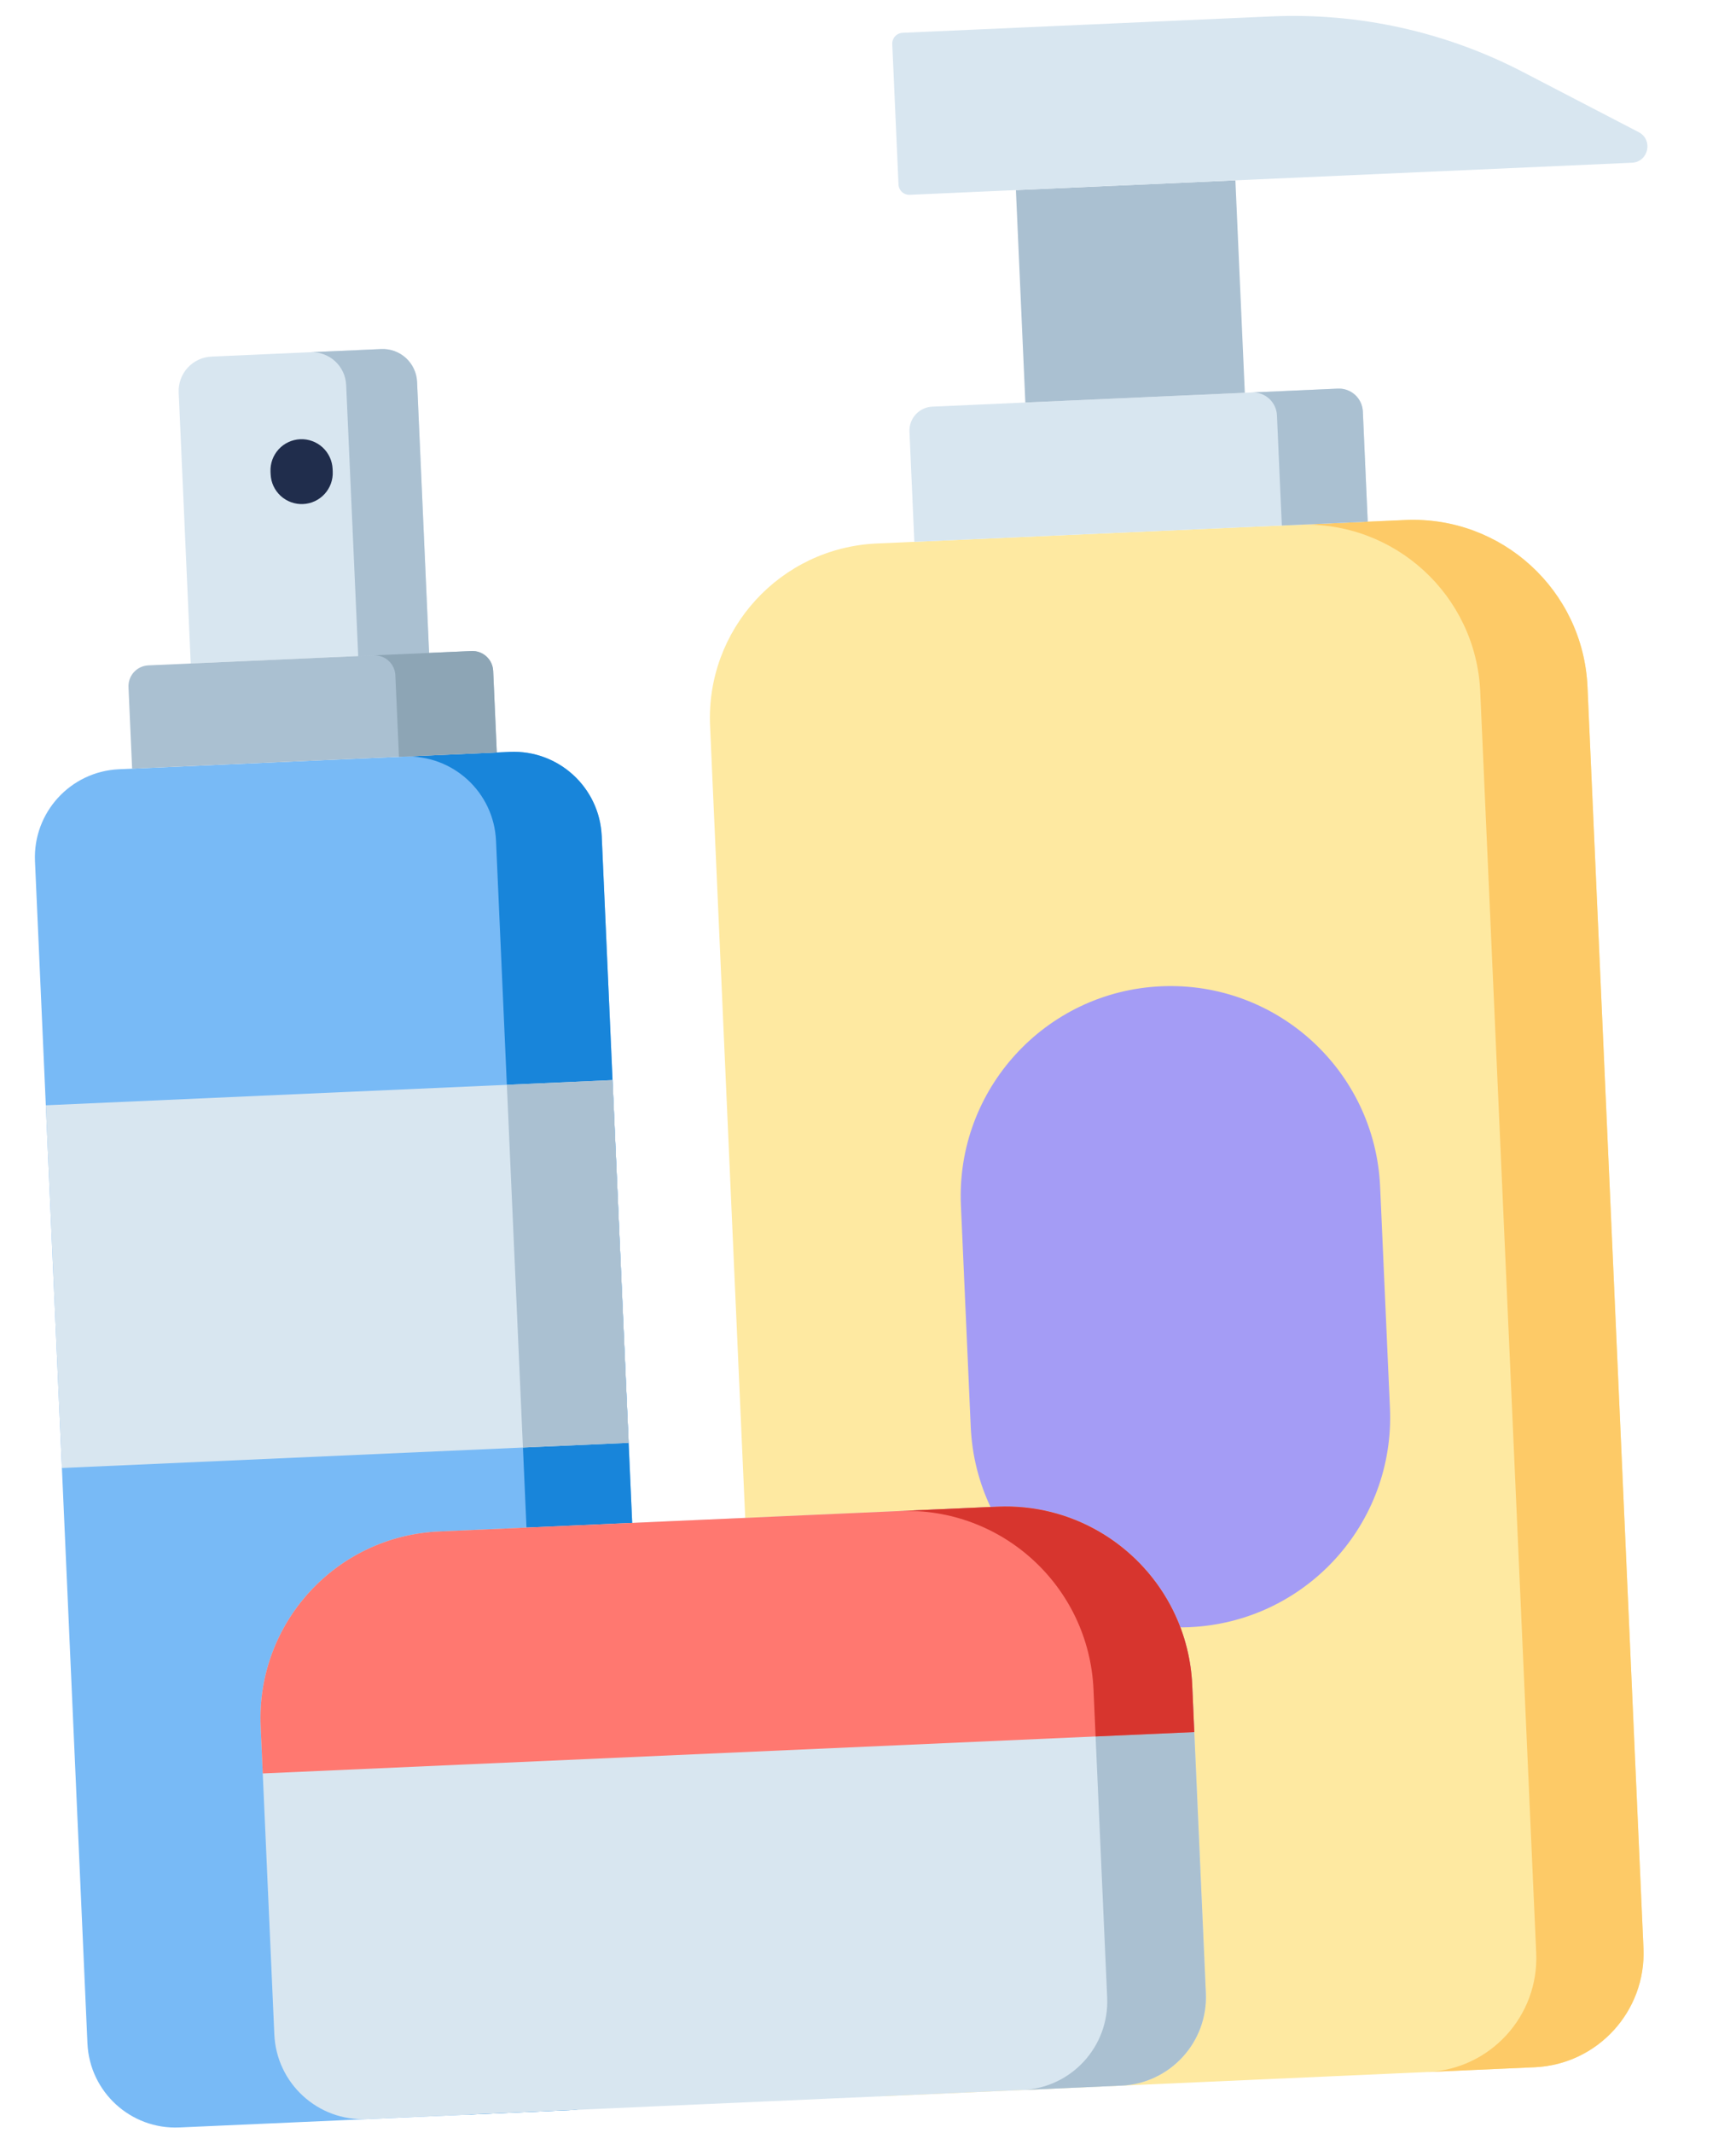 <svg width="79" height="97" viewBox="0 0 79 97" fill="none" xmlns="http://www.w3.org/2000/svg">
<path d="M23.199 34.197L5.419 34.986C3.207 35.084 1.494 36.957 1.592 39.169L3.979 92.933C4.077 95.145 5.949 96.858 8.161 96.76L25.942 95.971C28.154 95.873 29.867 94 29.769 91.788L27.382 38.024C27.284 35.812 25.411 34.099 23.199 34.197Z" fill="#78BAF6"/>
<path d="M23.2 34.197L18.389 34.411C20.601 34.312 22.474 36.026 22.572 38.238L24.959 92.002C25.057 94.214 23.343 96.086 21.132 96.185L25.942 95.971C28.154 95.873 29.867 94 29.769 91.788L27.382 38.024C27.284 35.812 25.411 34.099 23.2 34.197Z" fill="#1885DA"/>
<path d="M9.624 16.219L17.348 15.876C17.762 15.857 18.167 16.004 18.473 16.284C18.779 16.564 18.961 16.954 18.979 17.368L19.526 29.695L8.679 30.177L8.132 17.85C8.113 17.436 8.26 17.031 8.54 16.725C8.82 16.419 9.209 16.237 9.624 16.219Z" fill="#D8E6F0"/>
<path d="M17.349 15.876L14.122 16.019C14.537 16.001 14.941 16.148 15.247 16.427C15.553 16.707 15.735 17.097 15.753 17.511L16.301 29.838L19.527 29.695L18.98 17.368C18.961 16.954 18.779 16.564 18.473 16.284C18.167 16.004 17.763 15.857 17.349 15.876ZM6.751 30.262L21.455 29.61C21.579 29.604 21.703 29.623 21.82 29.666C21.937 29.708 22.044 29.773 22.136 29.857C22.228 29.941 22.302 30.042 22.355 30.155C22.407 30.268 22.437 30.39 22.443 30.514L22.608 34.224L6.012 34.96L5.847 31.251C5.836 31 5.925 30.755 6.094 30.569C6.264 30.384 6.5 30.274 6.751 30.262Z" fill="#AAC0D1"/>
<path d="M21.455 29.61L17.003 29.807C17.127 29.802 17.251 29.821 17.368 29.863C17.485 29.906 17.593 29.971 17.684 30.055C17.776 30.139 17.851 30.24 17.903 30.353C17.956 30.465 17.986 30.587 17.991 30.712L18.156 34.421L22.608 34.224L22.443 30.514C22.432 30.263 22.321 30.027 22.136 29.857C21.951 29.688 21.706 29.599 21.455 29.61Z" fill="#8DA5B5"/>
<path d="M13.791 22.925C13.417 22.942 13.051 22.809 12.774 22.556C12.497 22.302 12.332 21.95 12.316 21.575L12.31 21.452C12.294 21.078 12.427 20.712 12.68 20.435C12.933 20.158 13.286 19.994 13.66 19.977C14.035 19.96 14.401 20.093 14.678 20.346C14.954 20.599 15.119 20.952 15.136 21.327L15.141 21.45C15.15 21.635 15.121 21.82 15.058 21.995C14.994 22.17 14.897 22.33 14.772 22.467C14.647 22.604 14.495 22.715 14.327 22.794C14.159 22.872 13.977 22.917 13.791 22.925Z" fill="#202D4C"/>
<path d="M2.085 50.27L27.875 49.125L28.608 65.622L2.817 66.767L2.085 50.27Z" fill="#D8E6F0"/>
<path d="M23.065 49.338L27.875 49.125L28.607 65.621L23.797 65.835L23.065 49.338Z" fill="#AAC0D1"/>
<path d="M72.242 31.237L74.789 88.611C74.916 91.472 72.699 93.895 69.837 94.022L40.272 95.335C37.41 95.462 34.987 93.245 34.86 90.383L32.313 33.01C32.118 28.625 35.515 24.913 39.899 24.719L63.95 23.651C68.335 23.456 72.047 26.853 72.242 31.237Z" fill="#FEE9A1"/>
<path d="M63.95 23.651L59.07 23.868C63.455 23.673 67.167 27.07 67.361 31.454L69.908 88.827C70.035 91.689 67.818 94.112 64.957 94.239L69.837 94.022C72.699 93.895 74.916 91.472 74.789 88.611L72.242 31.237C72.047 26.853 68.335 23.456 63.95 23.651Z" fill="#FDCA67"/>
<path d="M62.019 18.715L62.242 23.727L41.609 24.643L41.387 19.631C41.374 19.343 41.476 19.061 41.671 18.848C41.866 18.635 42.138 18.508 42.426 18.495L60.883 17.676C61.171 17.663 61.453 17.765 61.666 17.96C61.879 18.155 62.006 18.427 62.019 18.715Z" fill="#D8E6F0"/>
<path d="M60.882 17.676L56.974 17.849C57.262 17.836 57.544 17.939 57.757 18.134C57.97 18.329 58.097 18.6 58.11 18.889L58.332 23.901L62.241 23.727L62.019 18.715C62.006 18.427 61.879 18.155 61.666 17.96C61.453 17.765 61.171 17.663 60.882 17.676ZM46.231 8.646L56.219 8.203L56.648 17.864L46.66 18.307L46.231 8.646Z" fill="#AAC0D1"/>
<path d="M57.863 0.746L41.074 1.492C40.943 1.498 40.821 1.555 40.733 1.651C40.645 1.747 40.598 1.875 40.604 2.005L40.888 8.391C40.893 8.521 40.951 8.644 41.047 8.732C41.143 8.82 41.27 8.866 41.401 8.86L74.264 7.401C75.018 7.368 75.241 6.358 74.571 6.01L69.294 3.27C65.771 1.441 61.829 0.571 57.863 0.746Z" fill="#D8E6F0"/>
<path d="M54.137 74.006C59.405 73.772 63.486 69.312 63.252 64.044L62.805 53.973C62.571 48.705 58.111 44.624 52.843 44.858C47.575 45.092 43.494 49.552 43.728 54.82L44.175 64.891C44.409 70.159 48.869 74.239 54.137 74.006Z" fill="#A49CF5"/>
<path d="M19.976 69.654L45.386 68.526C50.075 68.318 54.045 71.951 54.254 76.64L54.875 90.649C54.974 92.874 53.25 94.758 51.025 94.857L16.692 96.382C14.467 96.48 12.583 94.757 12.484 92.531L11.862 78.522C11.654 73.833 15.287 69.862 19.976 69.654Z" fill="#D8E6F0"/>
<path d="M45.386 68.526L40.894 68.726C45.584 68.518 49.554 72.15 49.762 76.84L50.384 90.849C50.483 93.074 48.759 94.958 46.534 95.057L51.025 94.858C53.25 94.759 54.974 92.875 54.875 90.65L54.254 76.641C54.045 71.951 50.075 68.318 45.386 68.526Z" fill="#AAC0D1"/>
<path d="M45.386 68.526L19.976 69.654C15.287 69.862 11.654 73.833 11.862 78.522L11.957 80.659L54.348 78.777L54.254 76.64C54.045 71.951 50.075 68.318 45.386 68.526Z" fill="#FF7870"/>
<path d="M45.386 68.526L40.894 68.726C45.584 68.518 49.554 72.15 49.762 76.84L49.857 78.977L54.348 78.777L54.254 76.641C54.199 75.366 53.857 74.12 53.253 72.996C51.755 70.211 48.756 68.377 45.386 68.526Z" fill="#D7352E"/>
</svg>
